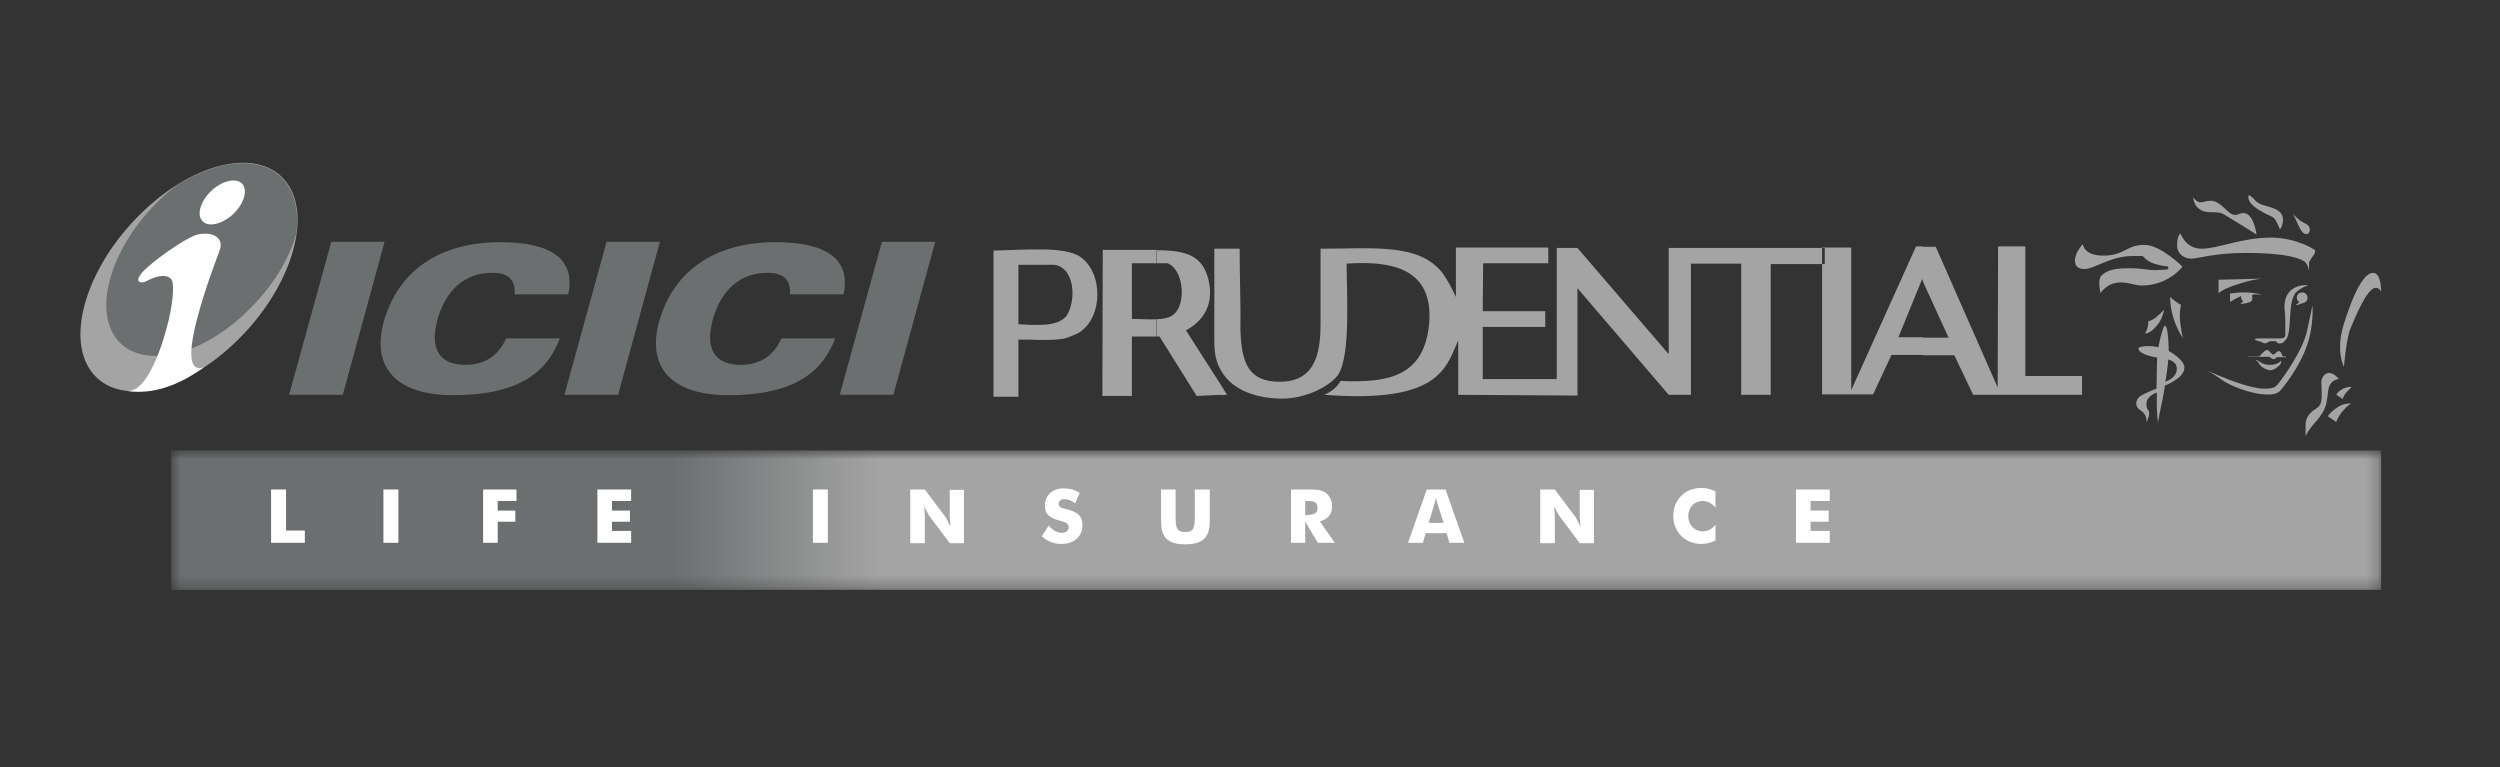 <svg width="215" height="66" viewBox="0 0 215 66" fill="none" xmlns="http://www.w3.org/2000/svg">
<rect x="0" y="0" width="215" height="66" fill="#333333" stroke="none"/>
<mask id="mask0_1_81" style="mask-type:alpha" maskUnits="userSpaceOnUse" x="0" y="0" width="215" height="66">
<rect width="215" height="66" fill="#D9D9D9"/>
</mask>
<g mask="url(#mask0_1_81)">
<path d="M166.46 21.19L171.802 33.325L171.835 21.19H174.176V32.336H179.057V33.952H169.692L168.076 30.555H165.405V29.039H167.581L165.405 24.29V21.223H166.46V21.19ZM165.405 30.523H162.668L161.085 33.919H156.699V21.289H159.206V33.556L164.778 21.19H165.405V24.257L165.306 23.993L163.262 29.006H165.405V30.523ZM104.994 33.985V33.095L105.522 33.952L104.994 33.985ZM104.994 31.841C106.016 33.688 108.291 34.249 110.105 34.282C112.38 34.315 114.392 33.16 115.051 32.27C116.173 30.654 115.81 25.345 115.81 22.674C119.569 22.41 123.361 23.004 122.9 27.917C122.438 32.402 119.371 32.93 115.282 32.765C115.018 33.259 114.557 33.655 113.897 33.952C123.757 34.71 124.35 31.677 125.406 29.269V33.952L135.661 34.018V24.785L143.509 33.952H145.422V22.674H149.742V33.952H152.281V22.707H156.93V21.322H143.509V30.456L135.661 21.322H133.88V32.6H127.516V28.115H132.891V26.763H127.516L127.549 22.641H133.155V21.289H125.208V25.543C124.878 24.818 124.482 24.059 124.021 23.433C121.976 20.894 118.085 21.388 113.568 21.388V27.72C113.568 29.863 113.37 32.798 110.138 32.831C107.335 32.864 106.775 31.182 106.676 28.379C106.709 26.5 106.61 23.433 106.61 21.388H104.994V31.841ZM104.994 21.421V31.841C104.598 31.182 104.433 30.391 104.433 29.401V21.388H104.994V21.421ZM104.994 33.095L101.993 28.412C103.609 27.522 104.433 26.071 103.906 23.96C103.378 22.015 102.092 21.553 99.652 21.52H99.454V22.641H100.41C101.861 23.202 102.059 26.368 100.806 27.126C100.509 27.357 100.015 27.423 99.454 27.456V28.94H99.718L102.916 34.051L104.994 33.952V33.095ZM99.487 21.52V22.641H97.344V27.423C97.838 27.423 98.729 27.489 99.487 27.456V28.94H97.344V34.051H94.805L94.838 21.487H99.487V21.52ZM89.924 29.236C90.485 29.236 91.078 29.203 91.573 29.105C91.771 29.072 92.694 28.676 92.793 28.61C94.903 27.291 94.903 23.334 92.793 22.015C92.166 21.652 91.111 21.487 89.924 21.454V22.773H90.683C92.397 23.037 92.562 25.675 91.804 27.027C91.474 27.621 90.683 27.852 89.924 27.917V29.236ZM89.924 21.454V22.773H87.583V27.884C88.143 27.917 89.067 27.983 89.924 27.917V29.236C89.463 29.236 89.001 29.236 88.572 29.203H87.583V34.117H85.439V21.553C86.692 21.52 88.407 21.421 89.924 21.454Z" fill="#A4A4A4"/>
<path d="M186.641 25.51C186.641 25.51 186.707 25.642 187.07 25.906C187.433 26.17 187.564 26.203 187.564 26.203C187.564 26.203 187.466 26.598 187.466 27.225C187.466 27.884 187.729 29.105 187.729 29.072C187.729 29.039 187.334 28.577 186.971 27.522C186.575 26.335 186.641 25.51 186.641 25.51Z" fill="#A4A4A4"/>
<path d="M184.465 28.676C184.465 28.676 184.63 28.445 184.696 28.148C184.762 27.851 184.762 27.621 184.762 27.621C184.762 27.621 185.058 27.588 185.454 27.258C185.85 26.928 186.114 26.631 186.114 26.631C186.114 26.631 186.015 27.357 185.553 27.917C184.926 28.742 184.465 28.676 184.465 28.676Z" fill="#A4A4A4"/>
<path d="M186.179 28.016C186.509 28.016 186.509 30.226 186.509 30.193C186.509 30.16 187.861 30.918 187.861 31.611C187.861 32.534 186.179 33.16 186.179 33.16C186.179 33.16 186.081 33.919 185.916 34.644C185.751 35.37 185.586 36.326 185.586 36.326C185.586 36.326 185.487 35.601 185.487 34.875V33.754C185.487 33.754 184.597 34.051 184.597 34.71C184.597 35.37 184.827 35.172 184.827 35.535C184.827 35.898 184.597 36.326 184.597 36.326C184.597 36.326 184.696 35.667 184.102 35.304C183.508 34.941 183.673 34.282 184.135 34.018C184.597 33.754 185.454 33.424 185.454 33.424C185.454 33.424 185.487 32.798 185.487 31.973C185.487 31.149 185.52 30.753 185.52 30.753C185.52 30.753 183.937 30.523 183.904 29.962C183.904 29.83 184.333 29.764 184.827 29.764C185.19 29.764 185.619 29.863 185.619 29.863C185.619 29.863 185.982 28.016 186.179 28.016ZM186.476 30.918C186.476 30.918 186.41 31.578 186.344 32.072C186.278 32.567 186.212 32.831 186.212 32.831C186.212 32.831 187.169 32.534 187.202 31.776C187.268 31.083 186.476 30.918 186.476 30.918Z" fill="#A4A4A4"/>
<path d="M190.796 24.059V25.247C190.796 25.247 190.895 24.95 192.313 24.488C193.731 23.993 194.621 23.96 194.621 23.96L190.796 24.059Z" fill="#A4A4A4"/>
<path d="M191.785 25.972V25.246C191.785 25.246 192.379 25.148 192.939 25.148C193.929 25.148 194.555 25.345 194.555 25.345C194.555 25.345 194.258 25.312 193.995 25.312C193.731 25.312 193.665 25.378 193.665 25.378C193.665 25.378 193.83 25.84 193.5 25.972C193.17 26.104 193.137 26.071 193.005 26.104C192.874 26.137 192.676 26.137 192.676 26.137L192.874 25.939C192.874 25.939 192.939 25.906 192.808 25.774C192.676 25.642 192.742 25.444 192.742 25.444C192.742 25.444 192.61 25.543 192.28 25.675C192.016 25.84 191.785 25.972 191.785 25.972Z" fill="#A4A4A4"/>
<path d="M193.335 30.654H194.291C194.291 30.654 194.786 30.094 194.951 30.094C195.182 30.094 195.281 30.489 195.545 30.489C195.61 30.489 195.808 30.193 195.973 30.193C196.237 30.193 196.237 30.654 196.336 30.654H196.6V30.72H195.775C195.775 30.72 195.709 30.885 195.545 30.885C195.38 30.885 195.182 30.687 195.182 30.687H193.335V30.654Z" fill="#A4A4A4"/>
<path d="M196.171 31.017C196.171 31.017 195.907 31.38 195.215 31.38C194.621 31.38 194.357 31.116 194.193 31.017C194.16 30.984 194.094 30.984 194.028 30.984C193.962 30.984 193.995 31.05 194.061 31.05C194.127 31.05 194.127 31.083 194.16 31.083C194.193 31.149 194.225 31.215 194.324 31.347C194.555 31.644 195.017 31.841 195.215 31.841C195.413 31.841 195.643 31.776 196.006 31.446C196.27 31.182 196.171 31.017 196.171 31.017Z" fill="#A4A4A4"/>
<path d="M189.84 31.874C189.84 31.874 193.137 33.424 194.72 33.424C195.643 33.424 195.709 33.259 196.006 32.897C196.303 32.534 198.084 30.094 198.413 28.412C198.776 26.73 198.875 26.269 198.875 26.269C198.875 26.269 199.007 28.049 198.38 29.764C197.787 31.512 196.369 33.325 196.072 33.622C195.775 33.919 195.314 33.985 194.39 33.886C193.467 33.787 191.785 33.193 191.027 32.633C190.235 32.072 189.84 31.874 189.84 31.874Z" fill="#A4A4A4"/>
<path d="M198.281 37.513V36.458C198.281 36.029 198.545 35.601 198.941 35.304C199.337 35.007 199.666 34.974 199.666 34.051C199.666 33.16 199.633 33.259 199.633 32.864C199.633 32.468 199.93 32.072 200.326 32.072C200.722 32.072 201.15 32.6 201.15 32.6C201.15 32.6 200.359 32.6 200.227 33.589C200.095 34.578 200.095 34.875 199.732 35.502C199.37 36.095 199.04 36.359 198.776 36.722C198.479 37.084 198.281 37.513 198.281 37.513Z" fill="#A4A4A4"/>
<path d="M200.92 33.952L201.48 34.315C201.48 34.315 201.513 34.051 201.81 33.721C202.107 33.392 202.239 33.293 202.239 33.293C202.239 33.293 202.041 33.194 201.513 33.425C201.018 33.688 200.92 33.952 200.92 33.952Z" fill="#A4A4A4"/>
<path d="M200.194 35.799L200.919 36.293C200.919 36.293 201.051 35.832 201.513 35.304C201.942 34.809 202.206 34.711 202.206 34.711C202.206 34.711 201.678 34.611 201.051 35.007C200.392 35.436 200.194 35.799 200.194 35.799Z" fill="#A4A4A4"/>
<path d="M204.778 25.082C204.778 25.082 204.811 23.466 204.085 23.466C203.558 23.466 202.7 24.224 201.546 27.951C200.854 30.226 201.579 31.545 201.579 31.545C201.579 31.545 201.777 29.039 202.173 28.181C202.535 27.324 203.558 24.752 204.316 24.752C204.646 24.752 204.778 25.082 204.778 25.082Z" fill="#A4A4A4"/>
<path d="M198.512 24.521C198.512 24.521 196.6 24.323 196.468 26.203C196.435 26.697 196.534 26.664 196.534 27.522C196.534 28.379 196.534 28.412 196.534 28.61C196.534 28.808 196.633 29.105 196.072 29.105H194.127C193.929 29.105 193.83 29.203 194.028 29.269C194.258 29.335 194.357 29.368 194.522 29.434C194.687 29.533 194.819 29.566 194.984 29.467C195.116 29.401 195.149 29.335 195.446 29.335C195.742 29.335 195.709 29.335 195.808 29.434C195.907 29.533 195.94 29.533 196.105 29.533C196.27 29.533 196.369 29.467 196.567 29.236C196.765 29.038 196.896 28.478 196.929 27.522C196.995 26.565 197.028 25.741 197.391 25.213C197.82 24.752 198.512 24.521 198.512 24.521Z" fill="#A4A4A4"/>
<path d="M198.446 25.609C198.446 25.345 198.249 25.148 197.985 25.148C197.721 25.148 197.523 25.345 197.523 25.609C197.523 25.741 197.589 25.873 197.721 25.972C197.721 26.005 197.688 26.005 197.688 26.038C197.589 26.137 197.424 26.203 197.424 26.203C197.424 26.203 197.556 26.269 197.754 26.17C197.853 26.137 197.952 26.104 198.018 26.071C198.051 26.071 198.084 26.071 198.117 26.038C198.314 26.005 198.446 25.84 198.446 25.609Z" fill="#A4A4A4"/>
<path d="M198.578 23.4V22.246L197.589 22.048C197.589 22.048 198.117 22.246 198.347 22.674C198.578 23.004 198.578 23.4 198.578 23.4Z" fill="#A4A4A4"/>
<path d="M199.106 21.553C199.106 21.751 199.04 21.85 198.842 22.114C198.644 22.378 198.578 22.74 198.281 22.543C197.985 22.345 197.094 21.751 193.104 21.751C190.499 21.751 188.982 22.246 188.455 22.246C187.927 22.246 187.235 21.916 187.235 21.092C187.235 20.267 187.466 20.102 187.531 20.102C187.564 20.102 187.927 21.388 189.345 21.388C190.763 21.388 192.742 20.432 195.38 20.432C197.49 20.465 199.106 21.454 199.106 21.553Z" fill="#A4A4A4"/>
<path d="M194.061 20.168C194.061 20.168 193.83 18.322 192.939 18.322C192.643 18.322 192.445 18.486 192.214 18.486C191.587 18.486 191.027 17.266 190.137 17.266C189.741 17.266 189.477 17.398 189.246 17.398C188.883 17.398 188.62 16.97 188.62 16.97C188.62 16.97 188.62 18.256 190.137 18.256C190.499 18.256 190.895 18.223 191.291 18.453C192.873 19.41 194.061 20.168 194.061 20.168Z" fill="#A4A4A4"/>
<path d="M193.401 16.772C193.401 16.772 193.071 17.299 194.225 18.025C195.38 18.75 195.479 18.486 195.775 19.08C196.072 19.641 196.072 19.739 196.072 19.739C196.072 19.739 196.336 19.41 196.336 18.915C196.336 18.387 196.039 18.058 195.281 17.827C194.522 17.596 194.423 17.596 194.127 17.398C193.995 17.299 193.896 17.167 193.764 17.035C193.599 16.871 193.401 16.772 193.401 16.772Z" fill="#A4A4A4"/>
<path d="M197.226 18.387C197.226 18.387 197.391 18.816 197.556 19.146C197.721 19.476 197.952 20.135 198.347 20.135C198.71 20.135 198.776 19.476 198.347 19.278C197.919 19.047 197.82 18.981 197.622 18.816C197.391 18.618 197.226 18.387 197.226 18.387Z" fill="#A4A4A4"/>
<path d="M187.696 22.938C187.696 22.938 185.817 21.059 184.432 21.059C182.849 21.059 182.717 21.982 180.903 21.982H180.87C179.189 21.982 179.123 20.993 179.123 20.993C179.123 20.993 178.694 21.454 178.529 21.949C178.331 22.509 178.43 23.136 179.255 23.136C180.145 23.136 181.464 22.015 183.443 22.015H184.267C184.267 22.015 184.63 22.477 185.256 22.674C185.883 22.872 186.311 22.905 186.41 22.905C186.509 22.905 186.509 23.169 186.377 23.169C186.245 23.169 185.718 23.235 185.289 23.235C184.86 23.235 184.069 23.07 183.245 23.07C182.42 23.07 181.662 23.103 181.134 23.4C180.607 23.697 180.574 23.895 180.541 24.224C180.508 24.554 180.64 25.213 180.64 25.213C180.64 25.213 181.2 24.29 182.354 24.29C183.179 24.29 183.607 24.554 184.201 24.554C186.476 24.554 187.696 22.938 187.696 22.938Z" fill="#A4A4A4"/>
<mask id="mask1_1_81" style="mask-type:luminance" maskUnits="userSpaceOnUse" x="14" y="38" width="191" height="13">
<path d="M204.778 38.733H14.707V50.736H204.778V38.733Z" fill="white"/>
</mask>
<g mask="url(#mask1_1_81)">
<path d="M204.778 38.733H14.707V50.736H204.778V38.733Z" fill="url(#paint0_linear_1_81)"/>
</g>
<path d="M24.863 33.952L28.491 20.795H33.074L29.48 33.952H24.863Z" fill="#6B6F70"/>
<path d="M48.54 33.952L52.167 20.795H56.751L53.157 33.952H48.54Z" fill="#6B6F70"/>
<path d="M72.216 33.952L75.843 20.795H80.427L76.832 33.952H72.216Z" fill="#6B6F70"/>
<path fill-rule="evenodd" clip-rule="evenodd" d="M44.253 25.312H48.87C49.496 22.345 47.518 20.828 43 20.828C37.757 20.828 34.228 23.334 33.008 27.654C31.92 31.578 34.064 33.985 38.977 33.985C43.956 33.985 46.891 32.468 48.144 29.105H43.528C42.868 30.588 41.681 31.38 40.032 31.38C37.79 31.38 36.932 29.995 37.625 27.489C38.35 24.884 40.032 23.466 42.275 23.466C43.693 23.433 44.352 24.059 44.253 25.312Z" fill="#6B6F70"/>
<path fill-rule="evenodd" clip-rule="evenodd" d="M67.93 25.312H72.546C73.173 22.345 71.194 20.828 66.676 20.828C61.433 20.828 57.905 23.334 56.685 27.654C55.597 31.578 57.74 33.985 62.653 33.985C67.633 33.985 70.567 32.468 71.821 29.105H67.204C66.544 30.588 65.357 31.38 63.709 31.38C61.466 31.38 60.609 29.995 61.301 27.489C62.027 24.884 63.709 23.466 65.951 23.466C67.369 23.433 68.028 24.059 67.93 25.312Z" fill="#6B6F70"/>
<path fill-rule="evenodd" clip-rule="evenodd" d="M12.201 18.289C16.817 13.804 22.423 12.65 24.666 15.716C26.908 18.783 24.93 24.917 20.313 29.368C15.696 33.853 10.091 35.007 7.848 31.94C5.606 28.907 7.551 22.773 12.201 18.289Z" fill="#A4A4A4"/>
<path fill-rule="evenodd" clip-rule="evenodd" d="M15.235 15.914C14.74 16.277 14.212 16.706 13.718 17.201C9.662 21.092 7.98 26.434 9.992 29.105C12.036 31.776 17.048 30.819 21.17 26.862C23.38 24.752 24.896 22.312 25.49 20.036C25.688 18.355 25.424 16.871 24.633 15.75C22.852 13.342 19.06 13.54 15.235 15.914Z" fill="#6B6F70"/>
<path fill-rule="evenodd" clip-rule="evenodd" d="M17.543 31.578C15.367 33.16 13.124 33.952 10.948 33.622C11.871 33.655 12.597 32.666 13.223 31.347C13.85 29.995 14.212 28.709 14.509 27.522C14.938 25.642 14.971 24.323 14.74 24.026C14.377 23.565 13.52 23.663 12.564 24.191C12.102 24.422 11.508 24.257 12.234 23.433C12.959 22.575 15.828 20.531 16.883 20.201C18.038 19.871 19.324 20.3 18.895 21.52C18.565 22.443 14.575 32.633 17.543 31.578ZM20.808 15.782C21.335 16.31 21.005 17.464 20.115 18.355C19.192 19.245 17.972 19.575 17.444 19.047C16.883 18.519 17.213 17.365 18.137 16.442C19.06 15.552 20.28 15.255 20.808 15.782Z" fill="white"/>
<path d="M23.314 42.097H24.6V45.625H26.215V46.681H23.314V42.097Z" fill="white"/>
<path d="M34.261 42.097H32.975V46.681H34.261V42.097Z" fill="white"/>
<path d="M41.549 42.097H44.418V43.086H42.802V43.911H44.319V44.867H42.802V46.681H41.549V42.097Z" fill="white"/>
<path d="M51.376 42.097H54.278V43.086H52.629V43.911H54.179V44.867H52.629V45.658H54.278V46.681H51.376V42.097Z" fill="white"/>
<path d="M71.194 42.097H69.908V46.681H71.194V42.097Z" fill="white"/>
<path d="M78.284 42.097H79.537L81.317 44.471C81.35 44.537 81.515 44.801 81.746 45.295C81.713 44.933 81.68 44.636 81.68 44.405V42.13H82.9V46.714H81.68L79.9 44.339C79.867 44.273 79.702 44.01 79.471 43.548C79.504 43.911 79.537 44.207 79.537 44.438V46.714H78.284V42.097Z" fill="white"/>
<path d="M91.309 45.823C91.672 45.823 91.903 45.625 91.903 45.361C91.903 44.999 91.639 44.9 91.111 44.768C90.254 44.537 89.858 44.207 89.858 43.482C89.858 42.624 90.485 41.998 91.474 41.998C92.001 41.998 92.463 42.13 92.859 42.394L92.463 43.284C92.166 43.053 91.837 42.921 91.573 42.921C91.243 42.921 91.045 43.086 91.045 43.317C91.045 43.647 91.375 43.712 91.804 43.812C92.628 44.042 93.09 44.339 93.09 45.163C93.09 46.12 92.397 46.779 91.276 46.779C90.617 46.779 90.122 46.581 89.594 46.12L90.188 45.196C90.551 45.625 90.913 45.823 91.309 45.823Z" fill="white"/>
<path d="M101.103 42.097V44.603C101.103 45.427 101.268 45.757 101.927 45.757C102.719 45.757 102.752 45.295 102.752 44.306V42.097H104.038V44.834C104.038 46.219 103.444 46.812 101.927 46.812C101.136 46.812 100.575 46.648 100.245 46.252C99.883 45.823 99.85 45.295 99.85 44.57V42.097H101.103Z" fill="white"/>
<path d="M111.061 42.097H112.479C113.139 42.097 113.633 42.097 114.029 42.394C114.359 42.657 114.557 43.053 114.557 43.515C114.557 44.24 114.194 44.669 113.502 44.834L114.788 46.681H113.337L112.248 44.867V46.681H111.028V42.097H111.061ZM112.512 44.273C113.04 44.273 113.304 44.108 113.304 43.713C113.304 43.218 113.073 43.086 112.512 43.086H112.248V44.306H112.512V44.273Z" fill="white"/>
<path d="M122.702 42.097H124.318L125.933 46.681H124.647L124.416 45.856H122.603L122.372 46.681H121.086L122.702 42.097ZM124.153 44.966L123.658 43.449C123.625 43.383 123.592 43.185 123.493 42.822C123.394 43.152 123.361 43.383 123.328 43.449L122.867 44.966H124.153Z" fill="white"/>
<path d="M132.462 42.097H133.715L135.496 44.471C135.529 44.537 135.694 44.801 135.925 45.295C135.892 44.933 135.859 44.636 135.859 44.405V42.13H137.079V46.714H135.859L134.078 44.339C134.045 44.273 133.88 44.01 133.65 43.548C133.683 43.911 133.715 44.207 133.715 44.438V46.714H132.462V42.097Z" fill="white"/>
<path d="M147.532 43.647C147.202 43.284 146.873 43.086 146.444 43.086C145.686 43.086 145.191 43.647 145.191 44.405C145.191 45.097 145.686 45.691 146.444 45.691C146.873 45.691 147.202 45.526 147.532 45.13V46.483C147.136 46.68 146.741 46.779 146.312 46.779C144.927 46.779 143.905 45.757 143.905 44.372C143.905 42.987 144.894 41.965 146.312 41.965C146.741 41.965 147.136 42.064 147.532 42.262V43.647Z" fill="white"/>
<path d="M154.457 42.097H157.359V43.086H155.71V43.911H157.26V44.867H155.71V45.658H157.359V46.681H154.457V42.097Z" fill="white"/>
</g>
<defs>
<linearGradient id="paint0_linear_1_81" x1="14.715" y1="44.727" x2="204.769" y2="44.727" gradientUnits="userSpaceOnUse">
<stop stop-color="#6B6F70"/>
<stop offset="0.227" stop-color="#6B6F70"/>
<stop offset="0.321" stop-color="#A4A4A4"/>
<stop offset="1" stop-color="#A4A4A4"/>
</linearGradient>
</defs>
</svg>
